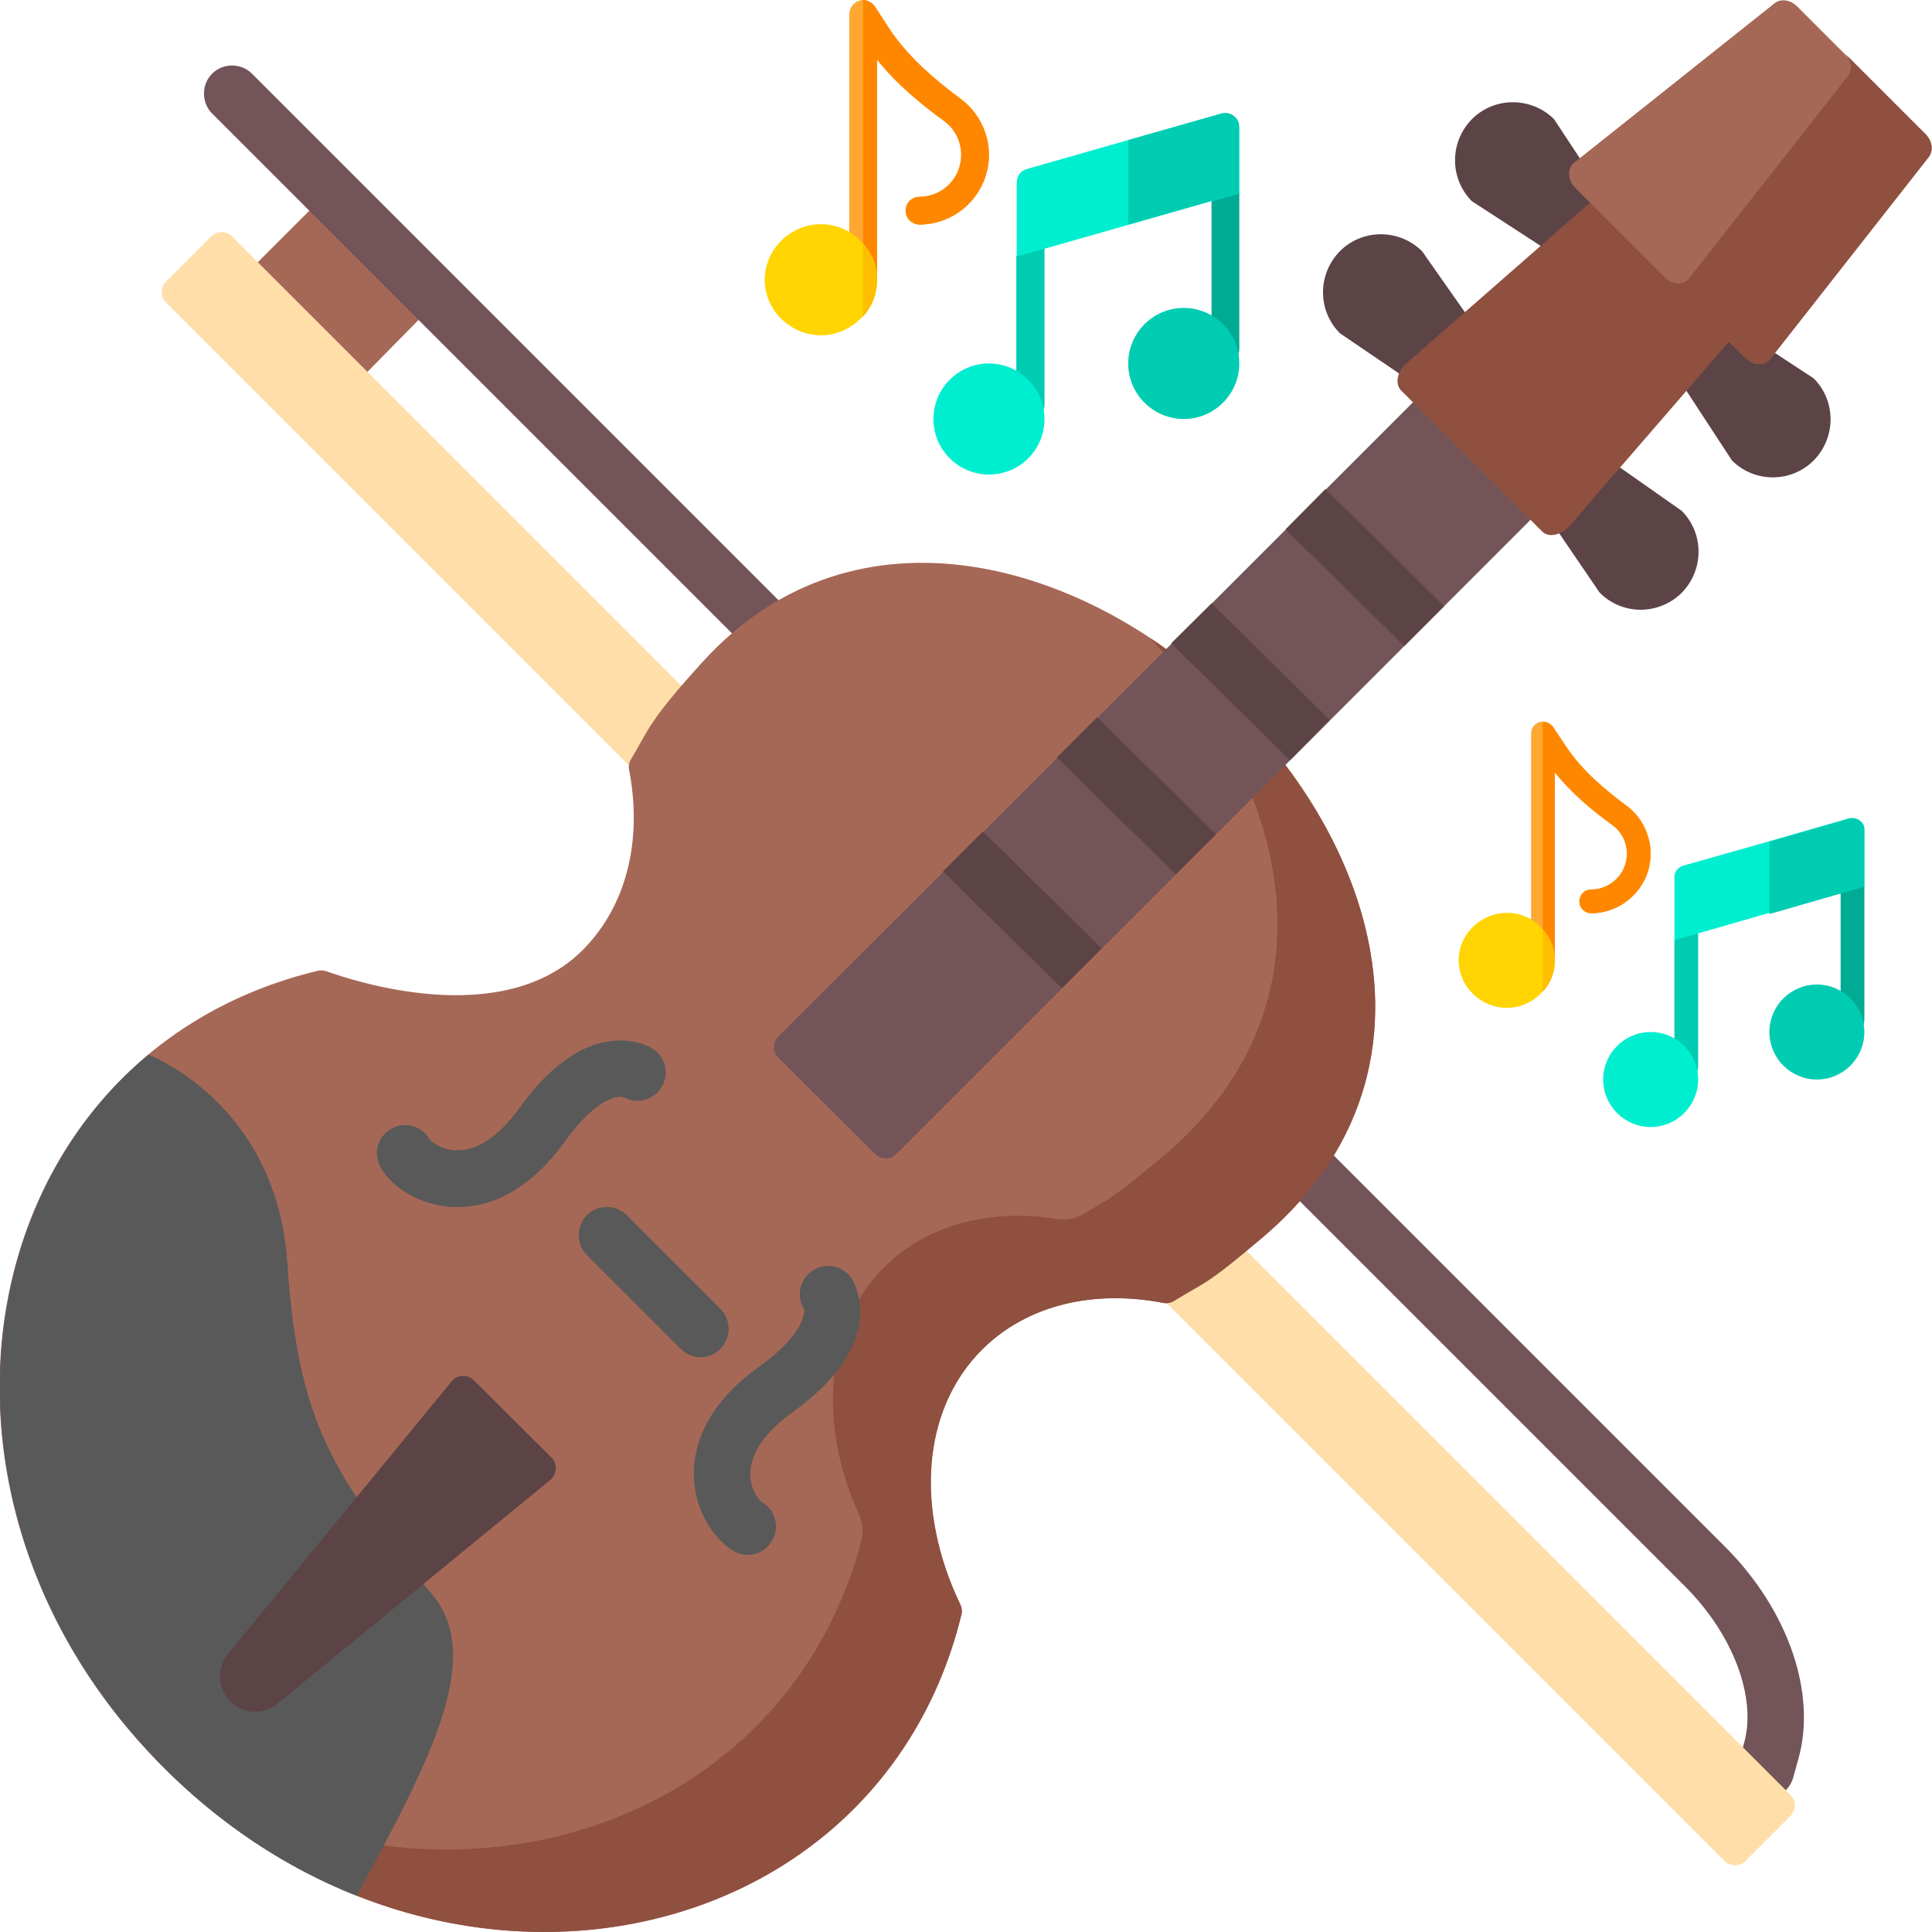 <?xml version="1.0" encoding="utf-8"?>
<!-- Generator: Adobe Illustrator 25.0.0, SVG Export Plug-In . SVG Version: 6.00 Build 0)  -->
<svg version="1.1" xmlns="http://www.w3.org/2000/svg" xmlns:xlink="http://www.w3.org/1999/xlink" x="0px" y="0px"
	 viewBox="0 0 48 48" style="enable-background:new 0 0 48 48;" xml:space="preserve">
<style type="text/css">
	.st0{fill:#F5DAA7;}
	.st1{fill:#EDC472;}
	.st2{fill:#BC9B5B;}
	.st3{fill:#9A6A53;}
	.st4{fill:#855B47;}
	.st5{fill:#F4E2C1;}
	.st6{fill:#F7F7F7;}
	.st7{fill:#C8C3CA;}
	.st8{fill:#B78C7A;}
	.st9{fill:#7A5341;}
	.st10{fill:#704C3B;}
	.st11{fill:#CF9875;}
	.st12{fill:#C7865B;}
	.st13{clip-path:url(#SVGID_3_);}
	.st14{clip-path:url(#SVGID_4_);fill:#FFFFFF;stroke:#231F20;stroke-miterlimit:10;}
	.st15{fill:#FFFFFF;stroke:#231F20;stroke-miterlimit:10;}
	.st16{fill:none;stroke:#000000;stroke-width:4.5;stroke-miterlimit:10;}
	.st17{fill:#463C4B;}
	.st18{fill:#555A6E;}
	.st19{fill:#F06423;}
	.st20{fill:#FAA51E;}
	.st21{fill:#D7E6F0;}
	.st22{fill:#DADADA;}
	.st23{fill:#C4C6C6;}
	.st24{fill:#EDEEEF;}
	.st25{fill:#797981;}
	.st26{fill:#5A5A63;}
	.st27{fill:#494951;}
	.st28{fill:#29BAED;}
	.st29{fill:#DD9554;}
	.st30{fill:#CC8244;}
	.st31{fill:#805333;}
	.st32{fill:#A56A43;}
	.st33{fill:#CB8252;}
	.st34{fill:#ECF0F1;}
	.st35{fill:#603E26;}
	.st36{fill:#F9EAB0;}
	.st37{fill:#F5EFCA;}
	.st38{fill:#464F5D;}
	.st39{fill:#F3D55B;}
	.st40{fill:#6F6571;}
	.st41{fill:#4B3F4E;}
	.st42{fill:#5D5360;}
	.st43{fill:#857E87;}
	.st44{fill:#ECEAEC;}
	.st45{fill:#DAD8DB;}
	.st46{fill:#B3E59F;}
	.st47{fill:#CCF49F;}
	.st48{fill:#792A47;}
	.st49{fill:#A62B38;}
	.st50{fill:#D22D28;}
	.st51{fill:#FF2F19;}
	.st52{fill:#FFFFFF;}
	.st53{fill:#202666;}
	.st54{fill:#FDE6BB;}
	.st55{fill:#FE501F;}
	.st56{fill:#FD7226;}
	.st57{fill:#FCCD76;}
	.st58{fill:#FB932C;}
	.st59{fill:#4D2857;}
	.st60{fill:#B19046;}
	.st61{fill:#F0C419;}
	.st62{fill:#24AE5F;}
	.st63{fill:#E64C3C;}
	.st64{fill:#3B97D3;}
	.st65{fill:#E74444;}
	.st66{fill:#CE3536;}
	.st67{fill:#D9DBDD;}
	.st68{fill:#E8EDF1;}
	.st69{fill:#F3DB70;}
	.st70{fill:#D5DAF3;}
	.st71{fill:#A2AEE6;}
	.st72{fill:#FFC344;}
	.st73{fill:#FFE177;}
	.st74{fill:#BEC6ED;}
	.st75{fill:#8795DE;}
	.st76{fill-rule:evenodd;clip-rule:evenodd;fill:#A46A5A;}
	.st77{fill-rule:evenodd;clip-rule:evenodd;fill:#845252;}
	.st78{fill-rule:evenodd;clip-rule:evenodd;fill:#FFD05B;}
	.st79{fill-rule:evenodd;clip-rule:evenodd;fill:#704242;}
	.st80{fill-rule:evenodd;clip-rule:evenodd;fill:#FFC244;}
	.st81{fill-rule:evenodd;clip-rule:evenodd;fill:#596C76;}
	.st82{fill-rule:evenodd;clip-rule:evenodd;fill:#465A61;}
	.st83{fill:#A46A5A;}
	.st84{fill:#607D8B;}
	.st85{fill:#9C27B0;}
	.st86{fill:#03A9F4;}
	.st87{fill:#8BC34A;}
	.st88{fill:#FFC107;}
	.st89{fill:#FF9800;}
	.st90{fill:#F44336;}
	.st91{fill:#D7CCC8;}
	.st92{fill:#F57C00;}
	.st93{fill:#F9BB4B;}
	.st94{fill:#FCF05A;}
	.st95{fill:#66342E;}
	.st96{fill:#D3843D;}
	.st97{fill:#704C55;}
	.st98{fill:#5A344B;}
	.st99{fill:#E63950;}
	.st100{fill:#EFE2DD;}
	.st101{fill:#FF435B;}
	.st102{fill:#FFF5F5;}
	.st103{fill:#9B786F;}
	.st104{fill:#925CB4;}
	.st105{fill:#814BA2;}
	.st106{fill:#6F3F8A;}
	.st107{fill:#FFD185;}
	.st108{fill:#FFBA48;}
	.st109{fill:#FF5A35;}
	.st110{fill:#FF7A3C;}
	.st111{fill:#FFE8C2;}
	.st112{fill:#4F4F4F;}
	.st113{fill:#FF3A2F;}
	.st114{fill:#353535;}
	.st115{fill:#FB4A59;}
	.st116{fill:#F82F40;}
	.st117{fill:#3F5959;}
	.st118{fill:#384848;}
	.st119{fill:#EFF5F6;}
	.st120{fill:#CBE5E7;}
	.st121{fill:#FCC16D;}
	.st122{fill:#FCB44D;}
	.st123{fill:#A66856;}
	.st124{fill:#735458;}
	.st125{fill:#FFDEA9;}
	.st126{fill:#5C4346;}
	.st127{fill:#8F5040;}
	.st128{fill:#595959;}
	.st129{fill:#7F221C;}
	.st130{fill:#913122;}
	.st131{fill:#FFEFB0;}
	.st132{fill:#DB2116;}
	.st133{fill:#883F2E;}
	.st134{fill:#A44F3E;}
	.st135{fill:#D8AA5E;}
	.st136{fill:#E9B665;}
	.st137{fill:#E19974;}
	.st138{fill:#FFEFD2;}
	.st139{fill:#D7D0D6;}
	.st140{fill:#E8AD8C;}
	.st141{fill:#6D3326;}
	.st142{fill:#BA5D4F;}
	.st143{fill:#F5A871;}
	.st144{fill:#E89A5E;}
	.st145{fill:#A34F41;}
	.st146{fill:#D68A5A;}
	.st147{fill:#FFE5C4;}
	.st148{fill:#FDD1A7;}
	.st149{fill:#873F30;}
	.st150{fill:#C86F5C;}
	.st151{fill:#6C3328;}
	.st152{fill:#54231D;}
	.st153{fill:#B5B1B3;}
	.st154{fill:#FEC93E;}
	.st155{fill:#EFB533;}
	.st156{fill:#F7A738;}
	.st157{fill:#EA952F;}
	.st158{fill:#FD6E2E;}
	.st159{fill:#EA551B;}
	.st160{fill:#F5A257;}
	.st161{fill:#DB8F52;}
	.st162{fill:#75360D;}
	.st163{fill:#FFBF7B;}
	.st164{fill:#00CCB2;}
	.st165{fill:#00AB94;}
	.st166{fill:#FEA832;}
	.st167{fill:#FF8700;}
	.st168{fill:#00EED0;}
	.st169{fill:#FFD400;}
	.st170{fill:#FDBF00;}
	.st171{fill:#08B865;}
	.st172{fill:#E41F2D;}
	.st173{fill:#FD4755;}
	.st174{fill:#FB2B3A;}
	.st175{fill:#FED2A4;}
	.st176{fill:#FFE5C2;}
	.st177{fill:#FFBD86;}
	.st178{fill:#FE99A0;}
	.st179{fill:#FD8087;}
	.st180{fill:#C57A44;}
	.st181{fill:#09A755;}
	.st182{fill:#FEDF30;}
	.st183{fill:#FED402;}
	.st184{fill:#FAC600;}
	.st185{fill:#46CC8D;}
	.st186{fill:#00C27A;}
	.st187{fill:#FE7701;}
	.st188{fill:#FE860A;}
	.st189{fill:#C41926;}
	.st190{fill:#E89C5D;}
	.st191{fill:#F4B37D;}
	.st192{fill:#E8626C;}
	.st193{fill:#40C6C2;}
	.st194{fill:#FFC999;}
	.st195{fill:#4A4A68;}
	.st196{fill:#333356;}
	.st197{fill:#EDEDED;}
	.st198{fill:#C9C9C9;}
	.st199{fill:#FF9900;}
	.st200{fill:#FFCE00;}
	.st201{fill:#FBBD00;}
	.st202{fill:#ED8100;}
	.st203{fill:#FFE431;}
	.st204{fill:#FF9F00;}
	.st205{fill:#FFE666;}
	.st206{fill:#FFBF00;}
	.st207{fill:#FCCD31;}
	.st208{fill:#F2B016;}
	.st209{fill:#4A4D4F;}
	.st210{fill:#D3CBC2;}
	.st211{fill:#6D7072;}
	.st212{fill:#BAAFA6;}
	.st213{fill:#888C8E;}
	.st214{fill:#B4B4B4;}
	.st215{fill:#FFE999;}
	.st216{fill:#FFCF3B;}
	.st217{fill:#C1C1C1;}
	.st218{fill:#FFBC19;}
	.st219{fill:#94E6FF;}
	.st220{fill:#315F83;}
	.st221{fill:#267EA8;}
	.st222{fill:#3B3F5F;}
	.st223{fill:#D8F2FB;}
	.st224{fill:#35495E;}
	.st225{fill:#556080;}
	.st226{fill:#E4C05C;}
	.st227{fill:#E4C05C;stroke:#E4C05C;stroke-width:2;stroke-linecap:round;stroke-linejoin:round;stroke-miterlimit:10;}
	.st228{fill:#B57F5F;}
	.st229{fill:#966A5B;}
	.st230{fill:#FFD15B;}
	.st231{fill:#A5C3DC;}
	.st232{fill:#8697CB;}
	.st233{fill:#E0E0E0;}
	.st234{fill:#CCCCCC;}
	.st235{fill:#8E8E8E;}
	.st236{fill:#A0A0A0;}
	.st237{fill:#E13732;}
	.st238{fill:#F05055;}
	.st239{fill:#D24605;}
	.st240{fill:#FFCE53;}
	.st241{fill:#FFB833;}
	.st242{fill:#4999D1;}
	.st243{fill:#43AAF0;}
	.st244{fill:#FF2E23;}
	.st245{fill:#FF4A26;}
	.st246{fill:#C6805D;}
	.st247{fill:#77CC7D;}
	.st248{fill:#52BD7E;}
	.st249{fill:#98DB7C;}
	.st250{fill:#D48C64;}
	.st251{fill:#FFD18D;}
	.st252{fill:#FBBD80;}
	.st253{fill:#F3B573;}
	.st254{fill:#434A54;}
	.st255{fill:#DA4453;}
	.st256{fill:#FFCE54;}
	.st257{fill:#ED5564;}
	.st258{fill-rule:evenodd;clip-rule:evenodd;fill:#4BC3EF;}
	.st259{fill-rule:evenodd;clip-rule:evenodd;fill:#1BADDE;}
	.st260{fill-rule:evenodd;clip-rule:evenodd;fill:#DBD8DB;}
	.st261{fill-rule:evenodd;clip-rule:evenodd;fill:#C9BFC8;}
	.st262{fill:#421815;}
	.st263{fill:#FCB982;}
	.st264{fill:#FDDBBF;}
	.st265{fill:#FCCA9F;}
	.st266{fill:#C6865C;}
	.st267{fill:#B16E3D;}
	.st268{fill:#454545;}
	.st269{fill:#EFECEF;}
	.st270{fill:#E2DFE2;}
	.st271{fill:#3F3736;}
	.st272{fill:#C4755B;}
	.st273{fill:#FFE3A1;}
	.st274{fill-rule:evenodd;clip-rule:evenodd;fill:#D48C64;}
	.st275{fill:#DBD8DB;}
	.st276{fill:#BB5D4C;}
	.st277{fill:#465A61;}
	.st278{fill:#596C76;}
	.st279{fill:#E5E1E5;}
	.st280{fill:#7A8C98;}
	.st281{fill:#FEDBA6;}
	.st282{fill:#EAB14D;}
	.st283{fill:#617881;}
	.st284{fill:#E28086;}
	.st285{fill:#DD636E;}
	.st286{fill:#FFE07D;}
	.st287{fill:#ECBE6B;}
	.st288{fill:#E9EDF5;}
	.st289{fill:#CDD2E1;}
	.st290{fill:#FFAA00;}
	.st291{fill:#FF9500;}
	.st292{fill:#555A65;}
	.st293{fill:#333940;}
	.st294{fill:#E6A373;}
	.st295{fill:#CC8552;}
	.st296{fill:#FFDF40;}
	.st297{fill:#FFBE40;}
	.st298{fill:#FF9F40;}
	.st299{fill:#F77E00;}
	.st300{fill:#FFF04A;}
	.st301{fill:#00DDC1;}
	.st302{fill:#A24603;}
	.st303{fill:#F2D813;}
	.st304{fill:#803602;}
	.st305{fill:#3A3A3A;}
	.st306{fill:#AFAFAF;}
	.st307{fill:#686868;}
	.st308{fill:#925A15;}
	.st309{fill:#F3F2F6;}
	.st310{fill:#BF7D5A;}
	.st311{fill:#AA6256;}
	.st312{fill:#894E46;}
	.st313{fill:#DBA660;}
	.st314{fill:#E49542;}
	.st315{fill:#F9EFDA;}
	.st316{fill:#756E78;}
	.st317{fill:#665E66;}
	.st318{fill:#F9F6F9;}
	.st319{fill:#BC6C59;}
	.st320{fill:#994B39;}
	.st321{fill:#FEEC96;}
	.st322{fill:#F5DB64;}
	.st323{fill:#5D5E69;}
	.st324{fill:#FFE09F;}
	.st325{fill:#ECBD83;}
	.st326{fill:#F6D190;}
	.st327{fill:#FF8086;}
	.st328{fill:#E5646E;}
	.st329{fill:#357DA3;}
	.st330{fill:#F48A3B;}
	.st331{fill:#FFC233;}
	.st332{fill:#CDDEE0;}
	.st333{fill:#C8C5C9;}
	.st334{fill:#785353;}
	.st335{fill:#6E4848;}
	.st336{fill:#B7E4F8;}
	.st337{fill:#93D6F4;}
	.st338{fill:#DBF1FB;}
	.st339{fill:#8DCAFC;}
	.st340{fill:#64B9FC;}
	.st341{fill:#C4E1FF;}
	.st342{fill:#B5DBFD;}
	.st343{fill:#FEE7C9;}
	.st344{fill:#FFD496;}
	.st345{fill:#A3E440;}
	.st346{fill:#99D53B;}
	.st347{fill:#BCEA73;}
	.st348{fill:#C76D3D;}
	.st349{fill:#AA5E33;}
	.st350{fill:#D67F4F;}
	.st351{fill:#8DC637;}
	.st352{fill:#A79BA7;}
	.st353{fill:#7A6D79;}
	.st354{fill:#C4E2FF;}
	.st355{fill:#60B7FF;}
	.st356{fill:#B3DAFE;}
	.st357{fill:#F3F0F3;}
	.st358{fill:#EFEDEF;}
	.st359{fill:#CBC4CC;}
	.st360{fill:#26A6FE;}
	.st361{fill:#D2555A;}
	.st362{fill:#FF6464;}
	.st363{fill:#D7DEED;}
	.st364{fill:#B8BFD4;}
	.st365{fill:#959CB3;}
	.st366{fill:#F8C460;}
	.st367{fill:#FAAF42;}
	.st368{fill:#7A838B;}
	.st369{fill:#5D6972;}
	.st370{fill:#A7D0E1;}
	.st371{fill:#80BBCE;}
	.st372{fill:#FFD8CA;}
	.st373{fill:#FFBFAE;}
	.st374{fill:#FFE5D8;}
	.st375{fill:#E5EEF9;}
	.st376{fill:#56595E;}
	.st377{fill:#7F8284;}
	.st378{fill:#A5A5A4;}
	.st379{fill:#95A5A5;}
	.st380{fill:#BDC3C7;}
	.st381{fill:#7F8C8D;}
</style>
<g id="Acoustic_Grand_Keyboard">
	<g>
		<polygon class="st123" points="8.37,10.01 10.89,7.45 8.18,4.74 5.64,7.28 		"/>
		<path class="st124" d="M43.87,44.68c-0.06,0-0.13-0.01-0.19-0.03c-0.37-0.11-0.59-0.49-0.48-0.87l0.13-0.47
			c0.32-1.13-0.27-2.7-1.46-3.89L5.27,2.82c-0.27-0.27-0.27-0.72,0-0.99c0.27-0.27,0.72-0.27,0.99,0l36.6,36.6
			c1.57,1.57,2.28,3.64,1.82,5.27l-0.13,0.47C44.46,44.48,44.18,44.68,43.87,44.68z"/>
		<path class="st125" d="M5.77,5.88l38.71,38.71c0.15,0.15,0.15,0.38,0,0.53l-1.11,1.11c-0.15,0.15-0.38,0.15-0.53,0L4.13,7.52
			c-0.15-0.15-0.15-0.38,0-0.53l1.11-1.11C5.39,5.73,5.63,5.73,5.77,5.88z"/>
		<g>
			<path class="st126" d="M43.03,11.44l-2.55-3.9l-3.91-2.54c-0.56-0.56-0.56-1.47,0-2.04l0,0c0.56-0.56,1.47-0.56,2.04,0l2.56,3.89
				l3.89,2.55c0.56,0.56,0.56,1.47,0,2.04l0,0C44.5,12,43.59,12,43.03,11.44z"/>
			<path class="st126" d="M39.74,14.72l-2.61-3.83l-3.84-2.61c-0.56-0.56-0.56-1.47,0-2.04l0,0c0.56-0.56,1.47-0.56,2.04,0
				l2.66,3.79l3.79,2.66c0.56,0.56,0.56,1.47,0,2.04l0,0C41.21,15.29,40.3,15.29,39.74,14.72z"/>
		</g>
		<path class="st123" d="M3.94,43.79c-6.7-6.85-4.55-17.62,3.95-19.67c0.07-0.02,0.15-0.01,0.22,0.01c0.67,0.24,4.36,1.47,6.36-0.52
			c1.12-1.12,1.49-2.77,1.16-4.48c-0.02-0.09,0-0.19,0.05-0.27c0.44-0.74,0.44-0.95,1.79-2.43c7.58-8.3,22.99,6.55,13.92,14.29
			c-1.51,1.28-1.42,1.1-2.22,1.6c-0.08,0.05-0.18,0.07-0.27,0.05c-1.72-0.33-3.37,0.04-4.5,1.16c-1.53,1.52-1.65,4.02-0.55,6.33
			c0.04,0.08,0.05,0.17,0.03,0.25C21.81,48.63,10.85,50.85,3.94,43.79z"/>
		<path class="st127" d="M28.57,15.85c3.43,3.65,4.79,9.07,0.39,12.82c-1.37,1.16-1.43,1.12-2.02,1.48
			c-0.21,0.13-0.46,0.17-0.71,0.13c-1.63-0.25-3.19,0.13-4.26,1.2c-1.48,1.48-1.65,3.87-0.64,6.12c0.1,0.23,0.13,0.48,0.06,0.72
			c-1.99,7.41-10.81,9.88-17.54,5.37c0.03,0.03,0.07,0.07,0.1,0.1c6.9,7.06,17.86,4.84,19.94-3.68c0.02-0.08,0.01-0.17-0.03-0.25
			c-1.11-2.31-0.98-4.81,0.54-6.33c1.12-1.12,2.78-1.49,4.5-1.16c0.09,0.02,0.19,0,0.27-0.05c0.8-0.5,0.72-0.32,2.23-1.6
			C36.72,26.17,33.59,19.17,28.57,15.85z"/>
		<g>
			<path class="st128" d="M8.86,47.1c-1.74-0.69-3.42-1.78-4.91-3.31c-5.4-5.52-5.05-13.58-0.27-17.58c0.01,0,0.02,0,0.02,0
				c0,0,3.18,1.2,3.44,5.17s1.17,5.36,3.58,8.21C12.01,41.12,10.81,43.54,8.86,47.1z"/>
			<path class="st128" d="M11.38,29.99c-0.04,0-0.08,0-0.12,0c-0.87-0.04-1.55-0.53-1.8-0.98c-0.2-0.34-0.08-0.77,0.25-0.96
				c0.33-0.2,0.77-0.08,0.96,0.25c0.05,0.07,0.31,0.28,0.69,0.28c0.51,0,1.05-0.36,1.55-1.06c1.74-2.42,3.24-1.51,3.3-1.47
				c0.33,0.21,0.43,0.64,0.22,0.97c-0.2,0.32-0.61,0.42-0.93,0.24c-0.16-0.05-0.7,0.04-1.45,1.08
				C13.09,29.68,12.08,29.99,11.38,29.99z M15.51,28.04L15.51,28.04L15.51,28.04z M15.47,28.01C15.47,28.01,15.47,28.01,15.47,28.01
				C15.47,28.01,15.47,28.01,15.47,28.01z M15.46,28.01C15.46,28.01,15.46,28.01,15.46,28.01C15.46,28.01,15.46,28.01,15.46,28.01z"
				/>
			<path class="st128" d="M18.58,38.63c-0.12,0-0.24-0.03-0.36-0.1c-0.44-0.26-0.94-0.93-0.98-1.8c-0.03-0.71,0.22-1.78,1.64-2.79
				c1.18-0.85,1.1-1.4,1.1-1.41c-0.21-0.33-0.11-0.76,0.22-0.97c0.33-0.21,0.76-0.11,0.97,0.22c0.04,0.06,0.95,1.56-1.47,3.3
				c-0.7,0.5-1.06,1.04-1.06,1.55c0,0.38,0.22,0.64,0.29,0.69c0.34,0.2,0.45,0.63,0.25,0.96C19.05,38.51,18.82,38.63,18.58,38.63z"
				/>
			<path class="st128" d="M17.41,33.72c-0.18,0-0.36-0.07-0.5-0.21l-2.33-2.33c-0.27-0.27-0.27-0.72,0-0.99
				c0.27-0.27,0.72-0.27,0.99,0l2.33,2.33c0.27,0.27,0.27,0.72,0,0.99C17.77,33.65,17.59,33.72,17.41,33.72z"/>
		</g>
		<path class="st126" d="M5.72,42.27L5.72,42.27c-0.32-0.32-0.34-0.83-0.06-1.17l5.56-6.78c0.14-0.17,0.4-0.18,0.55-0.03l1.93,1.92
			c0.16,0.16,0.14,0.41-0.03,0.56l-6.78,5.56C6.54,42.61,6.04,42.59,5.72,42.27z"/>
		<path class="st124" d="M42.26,8.68l-6.38,6.38l-0.99,0.99l-1.84,1.84l-0.99,0.99l-1.84,1.84l-0.99,0.99l-1.84,1.84l-0.99,0.99
			l-4.13,4.13c-0.15,0.15-0.38,0.15-0.53,0l-2.4-2.39c-0.15-0.15-0.15-0.38,0-0.53l4.11-4.1l0.99-0.99l1.84-1.84l0.99-0.99
			l1.84-1.84l0.99-0.99l1.84-1.84l0.99-0.99l6.4-6.4c0.15-0.15,0.38-0.15,0.53,0l2.4,2.4C42.41,8.3,42.41,8.53,42.26,8.68z"/>
		<path class="st127" d="M38.31,13.2l-3.5-3.5c-0.16-0.16-0.1-0.48,0.14-0.68l6.73-5.89c0.21-0.18,0.47-0.21,0.61-0.07l2.63,2.63
			c0.14,0.14,0.11,0.41-0.07,0.61L39,13.06C38.79,13.3,38.47,13.37,38.31,13.2z"/>
		<path class="st123" d="M47.92,3.9l-3.94,5.02c-0.14,0.18-0.43,0.16-0.62-0.03l-2.01-2.01l-2.21-2.21
			c-0.19-0.19-0.21-0.48-0.04-0.62l4.99-3.97c0.15-0.12,0.4-0.09,0.57,0.09l1.17,1.17l2,2C48.01,3.5,48.04,3.74,47.92,3.9z"/>
		<path class="st127" d="M47.92,3.9l-3.94,5.02c-0.14,0.18-0.43,0.16-0.62-0.03l-2.01-2.01h0c0.2,0.2,0.48,0.21,0.62,0.03l3.94-5.02
			C46.03,1.74,46,1.5,45.84,1.33l2,2C48.01,3.5,48.04,3.74,47.92,3.9z"/>
		<g>
			<polygon class="st126" points="35.88,15.06 34.89,16.05 31.94,13.15 32.93,12.15 			"/>
			<polygon class="st126" points="33.04,17.89 32.05,18.89 29.1,15.98 30.1,14.99 			"/>
			<polygon class="st126" points="30.21,20.73 29.21,21.72 26.26,18.82 27.26,17.82 			"/>
			<polygon class="st126" points="27.37,23.56 26.38,24.55 23.43,21.65 24.42,20.66 			"/>
		</g>
	</g>
	<g>
		<path class="st164" d="M25.26,10.06c0,0.2,0.18,0.37,0.38,0.34c0.18-0.02,0.31-0.17,0.31-0.35V6.18l-0.32-0.6l-0.38,0.8V10.06z"/>
		<path class="st165" d="M30.1,8.68c0,0.2,0.18,0.37,0.38,0.34c0.18-0.02,0.31-0.17,0.31-0.35V4.8l-0.33-0.6L30.1,5V8.68z"/>
		<path class="st166" d="M24.57,3.85c0,0.95-0.77,1.72-1.72,1.73c-0.18,0-0.34-0.14-0.35-0.32c-0.01-0.21,0.14-0.37,0.34-0.37
			c0.57,0,1.04-0.46,1.04-1.04c0-0.33-0.15-0.64-0.42-0.84c-0.55-0.4-1.18-0.91-1.67-1.53v5.47c0,0.18-0.13,0.34-0.31,0.35
			c-0.21,0.02-0.38-0.14-0.38-0.34V0.35c0-0.15,0.1-0.28,0.24-0.33C21.37,0.01,21.41,0,21.44,0c0.11,0,0.22,0.06,0.29,0.15l0.39,0.6
			c0.46,0.68,1.12,1.24,1.74,1.7C24.31,2.78,24.57,3.3,24.57,3.85z"/>
		<path class="st167" d="M24.57,3.85c0,0.95-0.77,1.72-1.72,1.73c-0.18,0-0.34-0.14-0.35-0.32c-0.01-0.21,0.14-0.37,0.34-0.37
			c0.57,0,1.04-0.46,1.04-1.04c0-0.33-0.15-0.64-0.42-0.84c-0.55-0.4-1.18-0.91-1.67-1.53v5.47c0,0.19-0.15,0.35-0.35,0.35V0
			c0.11,0,0.22,0.06,0.29,0.15l0.39,0.6c0.46,0.68,1.12,1.24,1.74,1.7C24.31,2.78,24.57,3.3,24.57,3.85z"/>
		<path class="st168" d="M24.57,11.79c-0.76,0-1.38-0.62-1.38-1.38s0.62-1.38,1.38-1.38s1.38,0.62,1.38,1.38
			S25.34,11.79,24.57,11.79z"/>
		<path class="st169" d="M21.44,6.05c-0.25-0.29-0.62-0.48-1.04-0.48c-0.76,0-1.4,0.62-1.4,1.38c0,0.76,0.64,1.38,1.4,1.38
			c0.41,0,0.79-0.19,1.04-0.48c0.22-0.24,0.35-0.56,0.35-0.91S21.66,6.29,21.44,6.05z"/>
		<path class="st164" d="M29.41,10.41c-0.76,0-1.38-0.62-1.38-1.38c0-0.76,0.62-1.38,1.38-1.38c0.76,0,1.38,0.62,1.38,1.38
			C30.79,9.79,30.17,10.41,29.41,10.41z"/>
		<path class="st170" d="M21.79,6.96c0,0.35-0.12,0.66-0.35,0.91V6.05C21.66,6.29,21.79,6.61,21.79,6.96z"/>
		<path class="st168" d="M30.65,2.88c-0.08-0.06-0.2-0.08-0.3-0.06l-2.32,0.66l-2.52,0.72c-0.15,0.04-0.25,0.18-0.25,0.33v1.84
			l0.69-0.19l2.07-0.59l2.07-0.59l0.69-0.19V3.16C30.79,3.04,30.74,2.95,30.65,2.88z"/>
		<path class="st164" d="M30.79,3.16V4.8L30.1,4.99l-2.07,0.59v-2.1l2.32-0.66c0.1-0.03,0.22-0.01,0.3,0.06
			C30.74,2.95,30.79,3.04,30.79,3.16z"/>
	</g>
	<g>
		<path class="st164" d="M41.6,26.52c0,0.17,0.15,0.31,0.33,0.29c0.15-0.02,0.26-0.15,0.26-0.3V23.2l-0.27-0.51l-0.32,0.68V26.52z"
			/>
		<path class="st165" d="M45.73,25.34c0,0.17,0.15,0.31,0.33,0.29c0.15-0.02,0.26-0.15,0.26-0.3v-3.31l-0.28-0.51l-0.31,0.68V25.34z
			"/>
		<path class="st166" d="M41.01,21.21c0,0.81-0.66,1.47-1.47,1.48c-0.16,0-0.29-0.12-0.3-0.27c-0.01-0.18,0.12-0.32,0.29-0.32
			c0.49,0,0.89-0.4,0.89-0.89c0-0.28-0.13-0.54-0.36-0.71c-0.47-0.34-1.01-0.78-1.43-1.31v4.67c0,0.15-0.11,0.29-0.27,0.3
			c-0.18,0.02-0.32-0.12-0.32-0.29v-5.65c0-0.13,0.08-0.24,0.21-0.28c0.03-0.01,0.06-0.01,0.09-0.01c0.09,0,0.19,0.05,0.25,0.13
			l0.34,0.51c0.39,0.58,0.96,1.06,1.49,1.45C40.78,20.29,41.01,20.74,41.01,21.21z"/>
		<path class="st167" d="M41.01,21.21c0,0.81-0.66,1.47-1.47,1.48c-0.16,0-0.29-0.12-0.3-0.27c-0.01-0.18,0.12-0.32,0.29-0.32
			c0.49,0,0.89-0.4,0.89-0.89c0-0.28-0.13-0.54-0.36-0.71c-0.47-0.34-1.01-0.78-1.43-1.31v4.68c0,0.17-0.13,0.3-0.3,0.3v-6.24
			c0.09,0,0.19,0.05,0.25,0.13l0.34,0.51c0.39,0.58,0.96,1.06,1.49,1.45C40.78,20.29,41.01,20.74,41.01,21.21z"/>
		<path class="st168" d="M41.01,28c-0.65,0-1.18-0.53-1.18-1.18s0.53-1.18,1.18-1.18s1.18,0.53,1.18,1.18S41.66,28,41.01,28z"/>
		<path class="st169" d="M38.33,23.09c-0.21-0.25-0.53-0.41-0.89-0.41c-0.65,0-1.2,0.53-1.2,1.18c0,0.65,0.55,1.18,1.2,1.18
			c0.35,0,0.67-0.16,0.89-0.41c0.19-0.21,0.3-0.48,0.3-0.77S38.52,23.3,38.33,23.09z"/>
		<path class="st164" d="M45.14,26.82c-0.65,0-1.18-0.53-1.18-1.18c0-0.65,0.53-1.18,1.18-1.18c0.65,0,1.18,0.53,1.18,1.18
			C46.32,26.29,45.79,26.82,45.14,26.82z"/>
		<path class="st170" d="M38.63,23.87c0,0.3-0.11,0.57-0.3,0.77v-1.55C38.52,23.3,38.63,23.57,38.63,23.87z"/>
		<path class="st168" d="M46.2,20.38c-0.07-0.05-0.17-0.07-0.26-0.05l-1.98,0.57l-2.15,0.61c-0.12,0.04-0.21,0.15-0.21,0.28v1.57
			l0.59-0.17l1.77-0.51l1.77-0.51l0.59-0.17v-1.41C46.32,20.52,46.28,20.44,46.2,20.38z"/>
		<path class="st164" d="M46.32,20.62v1.41l-0.59,0.17l-1.77,0.51v-1.8l1.98-0.57c0.09-0.02,0.19-0.01,0.26,0.05
			C46.28,20.44,46.32,20.52,46.32,20.62z"/>
	</g>
</g>
<g id="Layer_2">
</g>
</svg>
